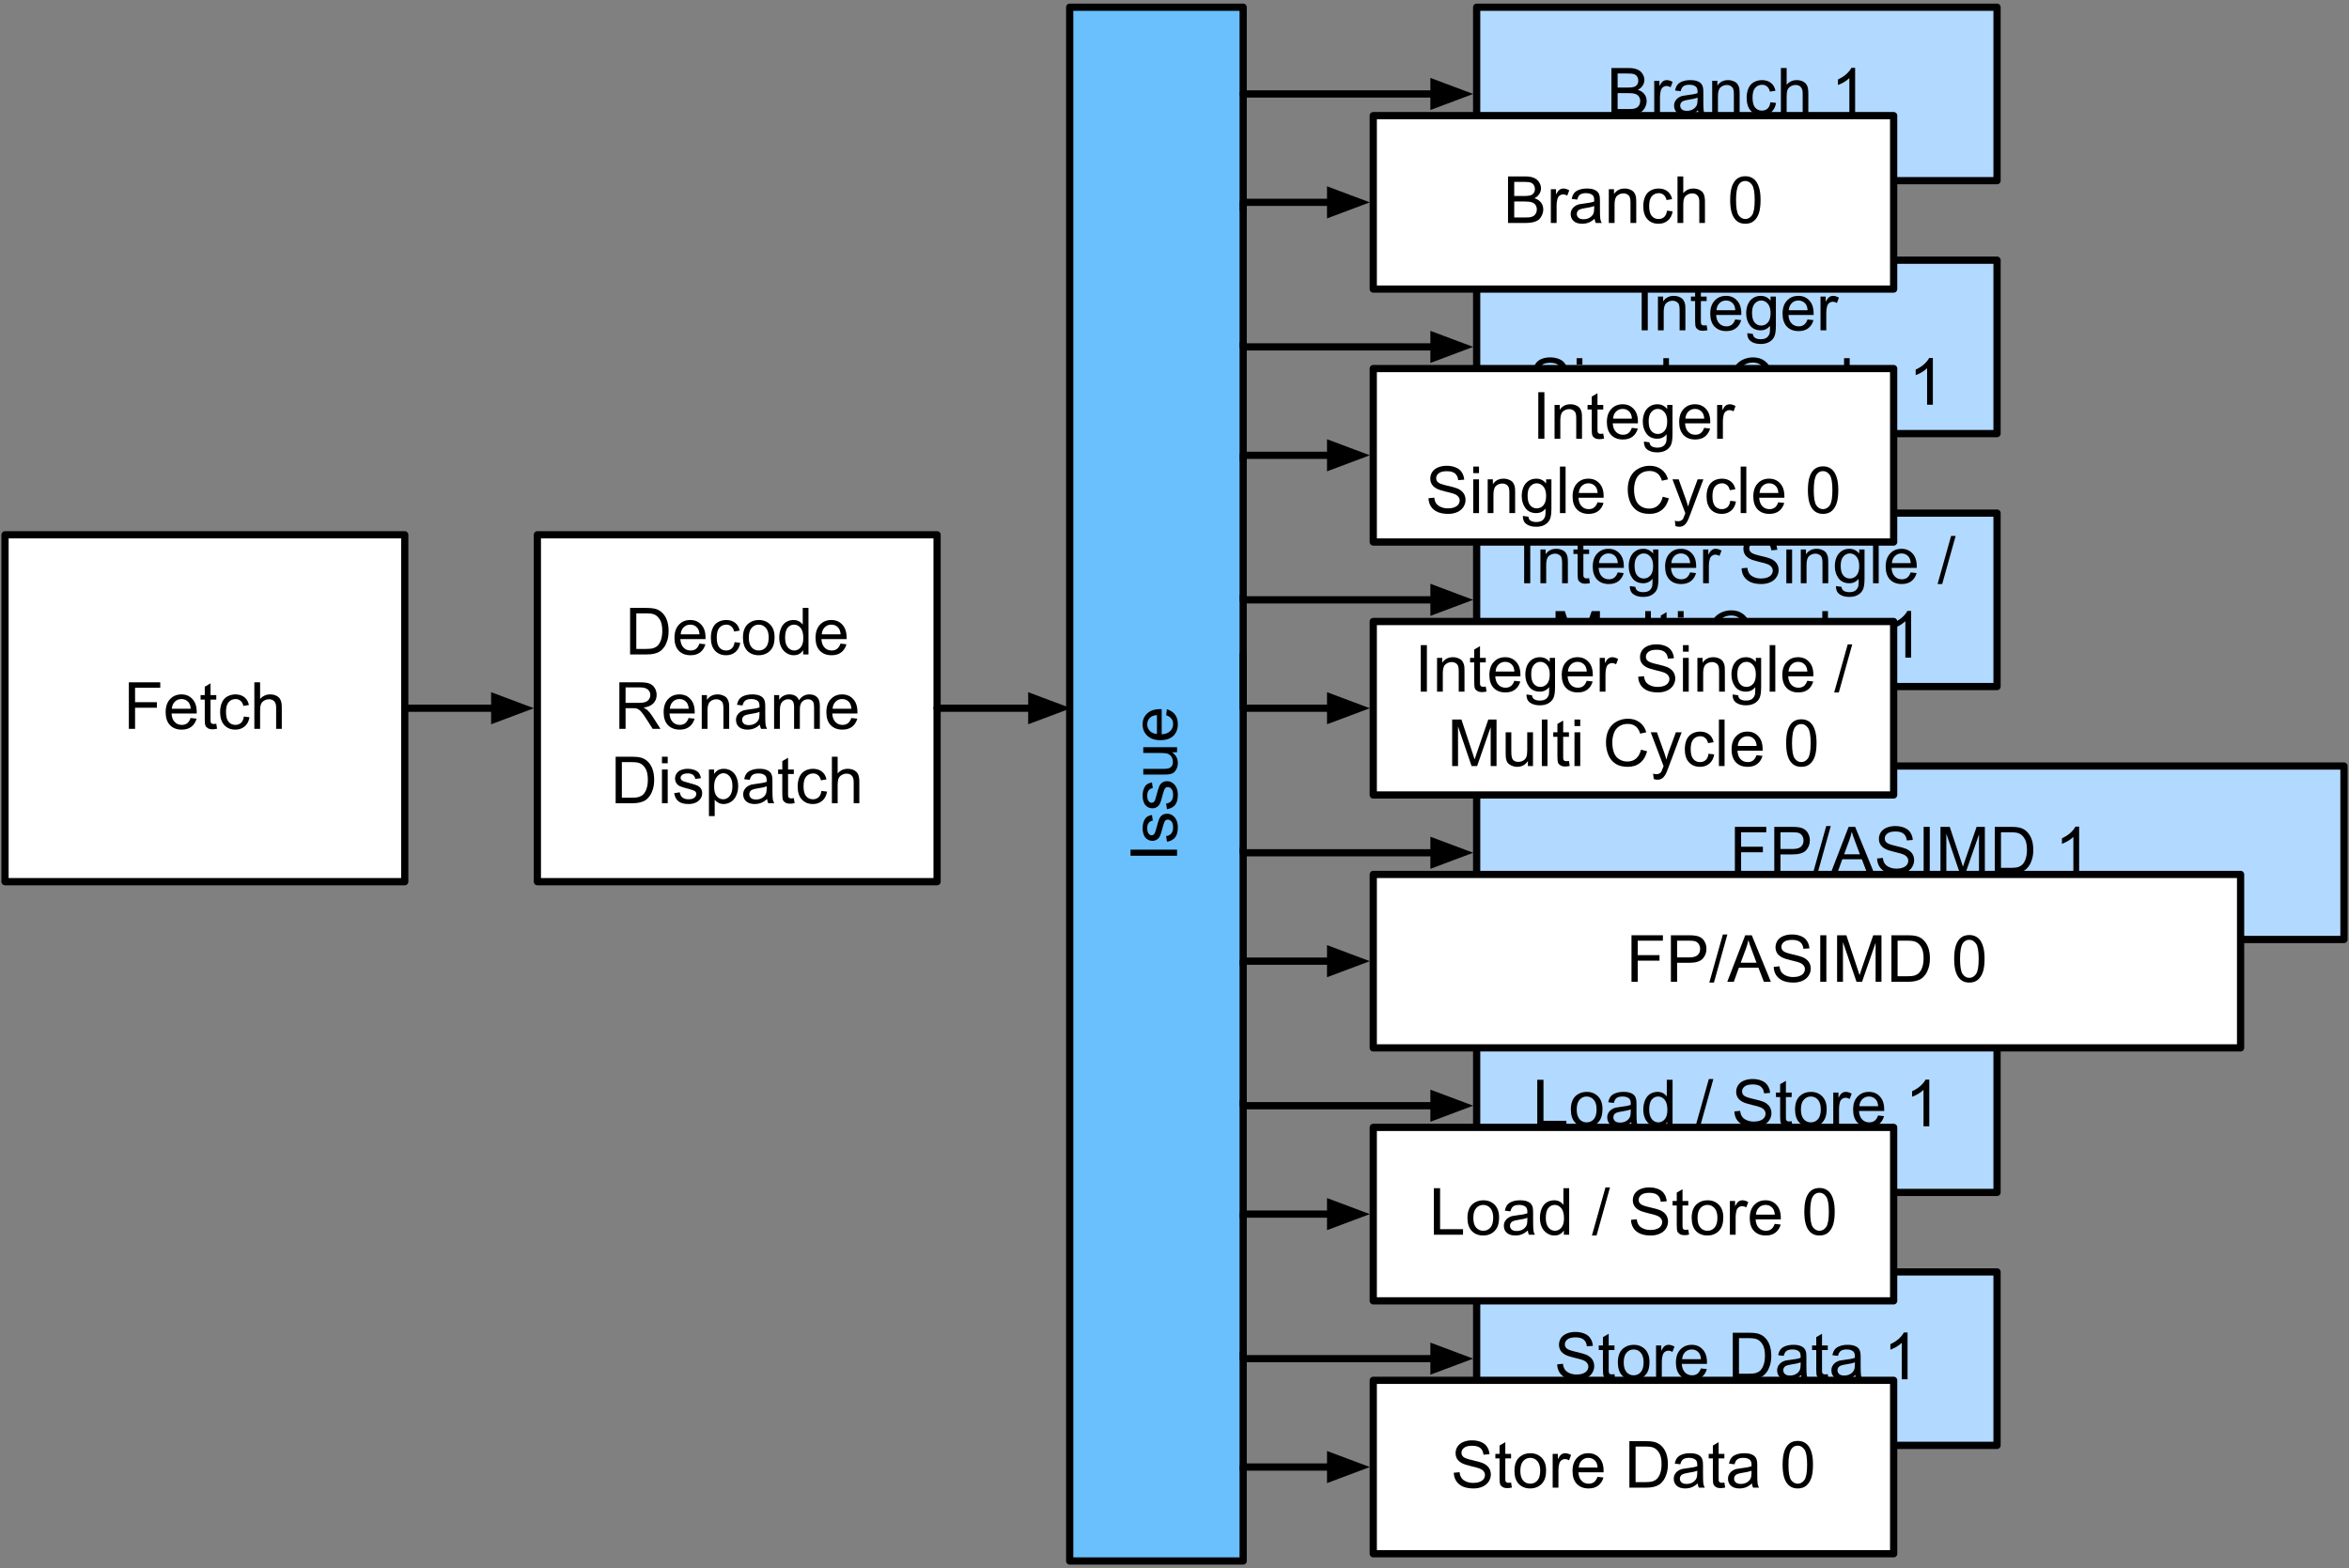 <svg xmlns="http://www.w3.org/2000/svg" xmlns:xlink="http://www.w3.org/1999/xlink" width="325pt" height="217pt" version="1.1" viewBox="0 0 325 217"><rect x="0" y="0" width="325" height="217" fill="#808080" stroke="none"/><defs><g><symbol id="glyph0-0" overflow="visible"><path stroke="none" d="M 1.125 0 L 1.125 -5.625 L 5.625 -5.625 L 5.625 0 Z M 1.266 -0.141 L 5.484 -0.141 L 5.484 -5.484 L 1.266 -5.484 Z M 1.266 -0.141"/></symbol><symbol id="glyph0-1" overflow="visible"><path stroke="none" d="M 0.406 -2.062 L 1.203 -2.141 C 1.242 -1.816 1.332 -1.551 1.469 -1.344 C 1.613 -1.133 1.832 -0.969 2.125 -0.844 C 2.414 -0.719 2.742 -0.656 3.109 -0.656 C 3.43 -0.656 3.719 -0.703 3.969 -0.797 C 4.219 -0.891 4.406 -1.02 4.531 -1.188 C 4.656 -1.363 4.719 -1.551 4.719 -1.75 C 4.719 -1.945 4.656 -2.117 4.531 -2.266 C 4.414 -2.422 4.223 -2.551 3.953 -2.656 C 3.785 -2.727 3.406 -2.832 2.812 -2.969 C 2.219 -3.113 1.801 -3.25 1.562 -3.375 C 1.258 -3.531 1.031 -3.727 0.875 -3.969 C 0.727 -4.207 0.656 -4.477 0.656 -4.781 C 0.656 -5.102 0.742 -5.406 0.922 -5.688 C 1.109 -5.969 1.379 -6.18 1.734 -6.328 C 2.086 -6.473 2.484 -6.547 2.922 -6.547 C 3.398 -6.547 3.82 -6.469 4.188 -6.312 C 4.551 -6.164 4.828 -5.941 5.016 -5.641 C 5.211 -5.336 5.32 -5 5.344 -4.625 L 4.516 -4.562 C 4.473 -4.969 4.328 -5.273 4.078 -5.484 C 3.828 -5.691 3.453 -5.797 2.953 -5.797 C 2.441 -5.797 2.066 -5.703 1.828 -5.516 C 1.586 -5.328 1.469 -5.098 1.469 -4.828 C 1.469 -4.598 1.551 -4.41 1.719 -4.266 C 1.883 -4.109 2.312 -3.953 3 -3.797 C 3.695 -3.641 4.176 -3.504 4.438 -3.391 C 4.812 -3.223 5.086 -3.004 5.266 -2.734 C 5.441 -2.473 5.531 -2.164 5.531 -1.812 C 5.531 -1.477 5.43 -1.156 5.234 -0.844 C 5.035 -0.539 4.754 -0.305 4.391 -0.141 C 4.023 0.023 3.613 0.109 3.156 0.109 C 2.57 0.109 2.082 0.023 1.688 -0.141 C 1.289 -0.316 0.977 -0.57 0.75 -0.906 C 0.531 -1.25 0.414 -1.633 0.406 -2.062 Z M 0.406 -2.062"/></symbol><symbol id="glyph0-2" overflow="visible"><path stroke="none" d="M 2.328 -0.703 L 2.438 -0.016 C 2.207 0.035 2.008 0.062 1.844 0.062 C 1.551 0.062 1.328 0.016 1.172 -0.078 C 1.016 -0.172 0.898 -0.289 0.828 -0.438 C 0.766 -0.582 0.734 -0.891 0.734 -1.359 L 0.734 -4.047 L 0.156 -4.047 L 0.156 -4.672 L 0.734 -4.672 L 0.734 -5.828 L 1.531 -6.297 L 1.531 -4.672 L 2.328 -4.672 L 2.328 -4.047 L 1.531 -4.047 L 1.531 -1.328 C 1.531 -1.098 1.539 -0.953 1.562 -0.891 C 1.594 -0.828 1.641 -0.773 1.703 -0.734 C 1.766 -0.691 1.852 -0.672 1.969 -0.672 C 2.062 -0.672 2.18 -0.68 2.328 -0.703 Z M 2.328 -0.703"/></symbol><symbol id="glyph0-3" overflow="visible"><path stroke="none" d="M 0.297 -2.328 C 0.297 -3.191 0.535 -3.832 1.016 -4.25 C 1.422 -4.594 1.91 -4.766 2.484 -4.766 C 3.129 -4.766 3.656 -4.555 4.062 -4.141 C 4.469 -3.723 4.672 -3.145 4.672 -2.406 C 4.672 -1.801 4.578 -1.328 4.391 -0.984 C 4.211 -0.641 3.953 -0.367 3.609 -0.172 C 3.266 0.016 2.891 0.109 2.484 0.109 C 1.828 0.109 1.297 -0.098 0.891 -0.516 C 0.492 -0.941 0.297 -1.547 0.297 -2.328 Z M 1.109 -2.328 C 1.109 -1.734 1.238 -1.285 1.5 -0.984 C 1.758 -0.691 2.086 -0.547 2.484 -0.547 C 2.879 -0.547 3.207 -0.691 3.469 -0.984 C 3.727 -1.285 3.859 -1.742 3.859 -2.359 C 3.859 -2.93 3.727 -3.367 3.469 -3.672 C 3.207 -3.973 2.879 -4.125 2.484 -4.125 C 2.086 -4.125 1.758 -3.973 1.5 -3.672 C 1.238 -3.379 1.109 -2.93 1.109 -2.328 Z M 1.109 -2.328"/></symbol><symbol id="glyph0-4" overflow="visible"><path stroke="none" d="M 0.578 0 L 0.578 -4.672 L 1.297 -4.672 L 1.297 -3.953 C 1.473 -4.285 1.641 -4.504 1.797 -4.609 C 1.953 -4.711 2.125 -4.766 2.312 -4.766 C 2.57 -4.766 2.844 -4.68 3.125 -4.516 L 2.844 -3.781 C 2.656 -3.895 2.461 -3.953 2.266 -3.953 C 2.098 -3.953 1.941 -3.898 1.797 -3.797 C 1.66 -3.691 1.562 -3.547 1.5 -3.359 C 1.414 -3.078 1.375 -2.77 1.375 -2.438 L 1.375 0 Z M 0.578 0"/></symbol><symbol id="glyph0-5" overflow="visible"><path stroke="none" d="M 3.781 -1.5 L 4.609 -1.406 C 4.473 -0.926 4.227 -0.551 3.875 -0.281 C 3.531 -0.02 3.086 0.109 2.547 0.109 C 1.867 0.109 1.328 -0.098 0.922 -0.516 C 0.523 -0.941 0.328 -1.535 0.328 -2.297 C 0.328 -3.078 0.531 -3.68 0.938 -4.109 C 1.344 -4.547 1.867 -4.766 2.516 -4.766 C 3.141 -4.766 3.645 -4.551 4.031 -4.125 C 4.426 -3.707 4.625 -3.113 4.625 -2.344 C 4.625 -2.289 4.625 -2.219 4.625 -2.125 L 1.141 -2.125 C 1.172 -1.613 1.316 -1.223 1.578 -0.953 C 1.836 -0.68 2.164 -0.547 2.562 -0.547 C 2.852 -0.547 3.098 -0.617 3.297 -0.766 C 3.504 -0.922 3.664 -1.164 3.781 -1.5 Z M 1.188 -2.781 L 3.797 -2.781 C 3.766 -3.176 3.664 -3.473 3.5 -3.672 C 3.25 -3.973 2.922 -4.125 2.516 -4.125 C 2.148 -4.125 1.844 -4 1.594 -3.75 C 1.352 -3.508 1.219 -3.188 1.188 -2.781 Z M 1.188 -2.781"/></symbol><symbol id="glyph0-6" overflow="visible"><path stroke="none"/></symbol><symbol id="glyph0-7" overflow="visible"><path stroke="none" d="M 0.688 0 L 0.688 -6.438 L 2.906 -6.438 C 3.414 -6.438 3.801 -6.406 4.062 -6.344 C 4.426 -6.258 4.738 -6.109 5 -5.891 C 5.344 -5.598 5.598 -5.227 5.766 -4.781 C 5.93 -4.344 6.016 -3.832 6.016 -3.25 C 6.016 -2.758 5.957 -2.328 5.844 -1.953 C 5.727 -1.578 5.582 -1.266 5.406 -1.016 C 5.227 -0.766 5.031 -0.566 4.812 -0.422 C 4.602 -0.285 4.348 -0.18 4.047 -0.109 C 3.754 -0.035 3.41 0 3.016 0 Z M 1.547 -0.766 L 2.922 -0.766 C 3.348 -0.766 3.68 -0.801 3.922 -0.875 C 4.16 -0.957 4.352 -1.07 4.5 -1.219 C 4.695 -1.414 4.852 -1.688 4.969 -2.031 C 5.082 -2.375 5.141 -2.785 5.141 -3.266 C 5.141 -3.941 5.031 -4.457 4.812 -4.812 C 4.594 -5.176 4.32 -5.422 4 -5.547 C 3.77 -5.641 3.406 -5.688 2.906 -5.688 L 1.547 -5.688 Z M 1.547 -0.766"/></symbol><symbol id="glyph0-8" overflow="visible"><path stroke="none" d="M 3.641 -0.578 C 3.348 -0.328 3.066 -0.148 2.797 -0.047 C 2.523 0.055 2.234 0.109 1.922 0.109 C 1.41 0.109 1.016 -0.016 0.734 -0.266 C 0.461 -0.516 0.328 -0.836 0.328 -1.234 C 0.328 -1.461 0.379 -1.672 0.484 -1.859 C 0.586 -2.047 0.723 -2.195 0.891 -2.312 C 1.055 -2.426 1.242 -2.516 1.453 -2.578 C 1.609 -2.609 1.844 -2.645 2.156 -2.688 C 2.801 -2.758 3.273 -2.852 3.578 -2.969 C 3.578 -3.07 3.578 -3.141 3.578 -3.172 C 3.578 -3.492 3.504 -3.719 3.359 -3.844 C 3.148 -4.031 2.848 -4.125 2.453 -4.125 C 2.078 -4.125 1.801 -4.055 1.625 -3.922 C 1.445 -3.797 1.316 -3.566 1.234 -3.234 L 0.469 -3.328 C 0.531 -3.66 0.641 -3.926 0.797 -4.125 C 0.961 -4.332 1.195 -4.488 1.5 -4.594 C 1.812 -4.707 2.164 -4.766 2.562 -4.766 C 2.969 -4.766 3.289 -4.719 3.531 -4.625 C 3.781 -4.531 3.961 -4.41 4.078 -4.266 C 4.203 -4.129 4.285 -3.953 4.328 -3.734 C 4.359 -3.598 4.375 -3.359 4.375 -3.016 L 4.375 -1.953 C 4.375 -1.223 4.391 -0.758 4.422 -0.562 C 4.453 -0.363 4.52 -0.176 4.625 0 L 3.797 0 C 3.711 -0.164 3.66 -0.359 3.641 -0.578 Z M 3.578 -2.344 C 3.285 -2.227 2.852 -2.129 2.281 -2.047 C 1.957 -1.992 1.727 -1.938 1.594 -1.875 C 1.457 -1.82 1.352 -1.738 1.281 -1.625 C 1.207 -1.508 1.172 -1.383 1.172 -1.25 C 1.172 -1.039 1.25 -0.863 1.406 -0.719 C 1.562 -0.582 1.797 -0.516 2.109 -0.516 C 2.41 -0.516 2.68 -0.582 2.922 -0.719 C 3.16 -0.852 3.336 -1.035 3.453 -1.266 C 3.535 -1.441 3.578 -1.703 3.578 -2.047 Z M 3.578 -2.344"/></symbol><symbol id="glyph0-9" overflow="visible"><path stroke="none" d="M 3.359 0 L 2.562 0 L 2.562 -5.047 C 2.375 -4.859 2.125 -4.672 1.812 -4.484 C 1.5 -4.305 1.223 -4.176 0.984 -4.094 L 0.984 -4.859 C 1.422 -5.055 1.805 -5.301 2.141 -5.594 C 2.473 -5.895 2.707 -6.188 2.844 -6.469 L 3.359 -6.469 Z M 3.359 0"/></symbol><symbol id="glyph0-10" overflow="visible"><path stroke="none" d="M 0.656 0 L 0.656 -6.438 L 1.516 -6.438 L 1.516 -0.766 L 4.688 -0.766 L 4.688 0 Z M 0.656 0"/></symbol><symbol id="glyph0-11" overflow="visible"><path stroke="none" d="M 3.625 0 L 3.625 -0.594 C 3.32 -0.125 2.883 0.109 2.312 0.109 C 1.945 0.109 1.609 0.004 1.297 -0.203 C 0.984 -0.41 0.738 -0.695 0.562 -1.062 C 0.395 -1.426 0.312 -1.848 0.312 -2.328 C 0.312 -2.797 0.391 -3.219 0.547 -3.594 C 0.703 -3.977 0.93 -4.27 1.234 -4.469 C 1.547 -4.664 1.895 -4.766 2.281 -4.766 C 2.562 -4.766 2.812 -4.707 3.031 -4.594 C 3.25 -4.477 3.426 -4.32 3.562 -4.125 L 3.562 -6.438 L 4.359 -6.438 L 4.359 0 Z M 1.125 -2.328 C 1.125 -1.734 1.25 -1.285 1.5 -0.984 C 1.75 -0.691 2.047 -0.547 2.391 -0.547 C 2.734 -0.547 3.023 -0.688 3.266 -0.969 C 3.516 -1.25 3.641 -1.68 3.641 -2.266 C 3.641 -2.898 3.516 -3.367 3.266 -3.672 C 3.016 -3.973 2.711 -4.125 2.359 -4.125 C 2.004 -4.125 1.707 -3.977 1.469 -3.688 C 1.238 -3.395 1.125 -2.941 1.125 -2.328 Z M 1.125 -2.328"/></symbol><symbol id="glyph0-12" overflow="visible"><path stroke="none" d="M 0 0.109 L 1.875 -6.547 L 2.5 -6.547 L 0.641 0.109 Z M 0 0.109"/></symbol><symbol id="glyph0-13" overflow="visible"><path stroke="none" d="M 0.734 0 L 0.734 -6.438 L 5.078 -6.438 L 5.078 -5.688 L 1.594 -5.688 L 1.594 -3.688 L 4.609 -3.688 L 4.609 -2.922 L 1.594 -2.922 L 1.594 0 Z M 0.734 0"/></symbol><symbol id="glyph0-14" overflow="visible"><path stroke="none" d="M 0.688 0 L 0.688 -6.438 L 3.125 -6.438 C 3.551 -6.438 3.879 -6.414 4.109 -6.375 C 4.422 -6.32 4.68 -6.223 4.891 -6.078 C 5.109 -5.93 5.281 -5.723 5.406 -5.453 C 5.539 -5.191 5.609 -4.898 5.609 -4.578 C 5.609 -4.023 5.43 -3.562 5.078 -3.188 C 4.734 -2.812 4.109 -2.625 3.203 -2.625 L 1.547 -2.625 L 1.547 0 Z M 1.547 -3.375 L 3.219 -3.375 C 3.758 -3.375 4.145 -3.477 4.375 -3.688 C 4.613 -3.895 4.734 -4.18 4.734 -4.547 C 4.734 -4.816 4.664 -5.047 4.531 -5.234 C 4.395 -5.43 4.211 -5.562 3.984 -5.625 C 3.848 -5.664 3.582 -5.688 3.188 -5.688 L 1.547 -5.688 Z M 1.547 -3.375"/></symbol><symbol id="glyph0-15" overflow="visible"><path stroke="none" d="M -0.016 0 L 2.469 -6.438 L 3.375 -6.438 L 6.016 0 L 5.047 0 L 4.297 -1.953 L 1.594 -1.953 L 0.891 0 Z M 1.844 -2.641 L 4.031 -2.641 L 3.359 -4.438 C 3.148 -4.977 3 -5.422 2.906 -5.766 C 2.82 -5.348 2.703 -4.938 2.547 -4.531 Z M 1.844 -2.641"/></symbol><symbol id="glyph0-16" overflow="visible"><path stroke="none" d="M 0.844 0 L 0.844 -6.438 L 1.688 -6.438 L 1.688 0 Z M 0.844 0"/></symbol><symbol id="glyph0-17" overflow="visible"><path stroke="none" d="M 0.672 0 L 0.672 -6.438 L 1.953 -6.438 L 3.469 -1.875 C 3.613 -1.457 3.719 -1.141 3.781 -0.922 C 3.852 -1.16 3.969 -1.504 4.125 -1.953 L 5.672 -6.438 L 6.812 -6.438 L 6.812 0 L 6 0 L 6 -5.391 L 4.125 0 L 3.359 0 L 1.484 -5.484 L 1.484 0 Z M 0.672 0"/></symbol><symbol id="glyph0-18" overflow="visible"><path stroke="none" d="M 0.594 0 L 0.594 -4.672 L 1.312 -4.672 L 1.312 -4 C 1.645 -4.508 2.141 -4.766 2.797 -4.766 C 3.078 -4.766 3.332 -4.711 3.562 -4.609 C 3.801 -4.516 3.977 -4.383 4.094 -4.219 C 4.207 -4.062 4.289 -3.867 4.344 -3.641 C 4.375 -3.492 4.391 -3.238 4.391 -2.875 L 4.391 0 L 3.594 0 L 3.594 -2.844 C 3.594 -3.164 3.562 -3.406 3.5 -3.562 C 3.438 -3.719 3.328 -3.844 3.172 -3.938 C 3.016 -4.039 2.832 -4.094 2.625 -4.094 C 2.289 -4.094 2 -3.984 1.75 -3.766 C 1.508 -3.555 1.391 -3.148 1.391 -2.547 L 1.391 0 Z M 0.594 0"/></symbol><symbol id="glyph0-19" overflow="visible"><path stroke="none" d="M 0.453 0.391 L 1.219 0.5 C 1.25 0.738 1.336 0.91 1.484 1.016 C 1.68 1.16 1.953 1.234 2.297 1.234 C 2.66 1.234 2.941 1.16 3.141 1.016 C 3.336 0.867 3.473 0.664 3.547 0.406 C 3.586 0.238 3.602 -0.098 3.594 -0.609 C 3.25 -0.203 2.82 0 2.312 0 C 1.664 0 1.164 -0.227 0.812 -0.688 C 0.469 -1.156 0.297 -1.711 0.297 -2.359 C 0.297 -2.805 0.375 -3.219 0.531 -3.594 C 0.695 -3.969 0.93 -4.254 1.234 -4.453 C 1.535 -4.66 1.895 -4.766 2.312 -4.766 C 2.863 -4.766 3.316 -4.547 3.672 -4.109 L 3.672 -4.672 L 4.406 -4.672 L 4.406 -0.641 C 4.406 0.086 4.328 0.602 4.172 0.906 C 4.023 1.207 3.789 1.445 3.469 1.625 C 3.156 1.801 2.766 1.891 2.297 1.891 C 1.734 1.891 1.281 1.766 0.938 1.516 C 0.602 1.266 0.441 0.891 0.453 0.391 Z M 1.109 -2.422 C 1.109 -1.805 1.227 -1.359 1.469 -1.078 C 1.707 -0.797 2.008 -0.656 2.375 -0.656 C 2.738 -0.656 3.047 -0.797 3.297 -1.078 C 3.547 -1.359 3.672 -1.797 3.672 -2.391 C 3.672 -2.961 3.539 -3.395 3.281 -3.688 C 3.031 -3.977 2.727 -4.125 2.375 -4.125 C 2.02 -4.125 1.719 -3.977 1.469 -3.688 C 1.227 -3.406 1.109 -2.984 1.109 -2.422 Z M 1.109 -2.422"/></symbol><symbol id="glyph0-20" overflow="visible"><path stroke="none" d="M 0.594 -5.531 L 0.594 -6.438 L 1.391 -6.438 L 1.391 -5.531 Z M 0.594 0 L 0.594 -4.672 L 1.391 -4.672 L 1.391 0 Z M 0.594 0"/></symbol><symbol id="glyph0-21" overflow="visible"><path stroke="none" d="M 0.578 0 L 0.578 -6.438 L 1.359 -6.438 L 1.359 0 Z M 0.578 0"/></symbol><symbol id="glyph0-22" overflow="visible"><path stroke="none" d="M 3.656 0 L 3.656 -0.688 C 3.289 -0.156 2.797 0.109 2.172 0.109 C 1.898 0.109 1.645 0.055 1.406 -0.047 C 1.164 -0.16 0.984 -0.297 0.859 -0.453 C 0.742 -0.609 0.664 -0.801 0.625 -1.031 C 0.594 -1.188 0.578 -1.438 0.578 -1.781 L 0.578 -4.672 L 1.359 -4.672 L 1.359 -2.078 C 1.359 -1.66 1.379 -1.383 1.422 -1.25 C 1.461 -1.039 1.562 -0.875 1.719 -0.75 C 1.883 -0.633 2.086 -0.578 2.328 -0.578 C 2.566 -0.578 2.789 -0.633 3 -0.75 C 3.207 -0.875 3.352 -1.039 3.438 -1.25 C 3.52 -1.457 3.562 -1.766 3.562 -2.172 L 3.562 -4.672 L 4.359 -4.672 L 4.359 0 Z M 3.656 0"/></symbol><symbol id="glyph0-23" overflow="visible"><path stroke="none" d="M 5.297 -2.266 L 6.141 -2.047 C 5.961 -1.348 5.641 -0.812 5.172 -0.438 C 4.711 -0.07 4.145 0.109 3.469 0.109 C 2.781 0.109 2.219 -0.031 1.781 -0.312 C 1.344 -0.594 1.008 -1 0.781 -1.531 C 0.562 -2.07 0.453 -2.648 0.453 -3.266 C 0.453 -3.941 0.578 -4.531 0.828 -5.031 C 1.086 -5.531 1.453 -5.906 1.922 -6.156 C 2.398 -6.414 2.922 -6.547 3.484 -6.547 C 4.129 -6.547 4.672 -6.379 5.109 -6.047 C 5.555 -5.723 5.863 -5.266 6.031 -4.672 L 5.188 -4.484 C 5.039 -4.953 4.828 -5.289 4.547 -5.5 C 4.266 -5.719 3.906 -5.828 3.469 -5.828 C 2.977 -5.828 2.566 -5.707 2.234 -5.469 C 1.898 -5.227 1.664 -4.906 1.531 -4.5 C 1.395 -4.102 1.328 -3.695 1.328 -3.281 C 1.328 -2.727 1.406 -2.242 1.562 -1.828 C 1.727 -1.422 1.977 -1.117 2.312 -0.922 C 2.645 -0.723 3.008 -0.625 3.406 -0.625 C 3.883 -0.625 4.285 -0.758 4.609 -1.031 C 4.941 -1.312 5.172 -1.723 5.297 -2.266 Z M 5.297 -2.266"/></symbol><symbol id="glyph0-24" overflow="visible"><path stroke="none" d="M 0.562 1.797 L 0.469 1.062 C 0.645 1.102 0.797 1.125 0.922 1.125 C 1.098 1.125 1.238 1.094 1.344 1.031 C 1.445 0.977 1.535 0.898 1.609 0.797 C 1.648 0.711 1.727 0.516 1.844 0.203 C 1.863 0.16 1.891 0.098 1.922 0.016 L 0.141 -4.672 L 1 -4.672 L 1.969 -1.969 C 2.094 -1.625 2.207 -1.266 2.312 -0.891 C 2.395 -1.242 2.5 -1.598 2.625 -1.953 L 3.625 -4.672 L 4.422 -4.672 L 2.641 0.078 C 2.453 0.586 2.305 0.941 2.203 1.141 C 2.055 1.398 1.895 1.586 1.719 1.703 C 1.539 1.828 1.32 1.891 1.062 1.891 C 0.914 1.891 0.75 1.859 0.562 1.797 Z M 0.562 1.797"/></symbol><symbol id="glyph0-25" overflow="visible"><path stroke="none" d="M 3.641 -1.703 L 4.422 -1.609 C 4.336 -1.066 4.117 -0.645 3.766 -0.344 C 3.41 -0.039 2.977 0.109 2.469 0.109 C 1.832 0.109 1.32 -0.098 0.938 -0.516 C 0.551 -0.93 0.359 -1.531 0.359 -2.312 C 0.359 -2.82 0.441 -3.266 0.609 -3.641 C 0.773 -4.016 1.023 -4.297 1.359 -4.484 C 1.703 -4.672 2.078 -4.766 2.484 -4.766 C 2.984 -4.766 3.395 -4.633 3.719 -4.375 C 4.039 -4.125 4.25 -3.766 4.344 -3.297 L 3.578 -3.172 C 3.504 -3.484 3.375 -3.719 3.188 -3.875 C 3 -4.039 2.773 -4.125 2.516 -4.125 C 2.109 -4.125 1.781 -3.977 1.531 -3.688 C 1.289 -3.406 1.172 -2.957 1.172 -2.344 C 1.172 -1.707 1.289 -1.25 1.531 -0.969 C 1.77 -0.688 2.082 -0.547 2.469 -0.547 C 2.781 -0.547 3.039 -0.641 3.25 -0.828 C 3.457 -1.016 3.586 -1.305 3.641 -1.703 Z M 3.641 -1.703"/></symbol><symbol id="glyph0-26" overflow="visible"><path stroke="none" d="M 0.594 0 L 0.594 -6.438 L 1.391 -6.438 L 1.391 -4.125 C 1.754 -4.551 2.219 -4.766 2.781 -4.766 C 3.125 -4.766 3.422 -4.695 3.672 -4.562 C 3.93 -4.426 4.113 -4.238 4.219 -4 C 4.332 -3.758 4.391 -3.41 4.391 -2.953 L 4.391 0 L 3.609 0 L 3.609 -2.953 C 3.609 -3.348 3.52 -3.633 3.344 -3.812 C 3.176 -4 2.938 -4.094 2.625 -4.094 C 2.383 -4.094 2.16 -4.031 1.953 -3.906 C 1.742 -3.789 1.598 -3.629 1.516 -3.422 C 1.43 -3.211 1.391 -2.922 1.391 -2.547 L 1.391 0 Z M 0.594 0"/></symbol><symbol id="glyph0-27" overflow="visible"><path stroke="none" d="M 0.703 0 L 0.703 -6.438 L 3.562 -6.438 C 4.133 -6.438 4.57 -6.379 4.875 -6.266 C 5.176 -6.148 5.414 -5.945 5.594 -5.656 C 5.77 -5.363 5.859 -5.039 5.859 -4.688 C 5.859 -4.227 5.707 -3.844 5.406 -3.531 C 5.113 -3.219 4.66 -3.02 4.047 -2.938 C 4.266 -2.82 4.438 -2.711 4.562 -2.609 C 4.812 -2.379 5.047 -2.094 5.266 -1.75 L 6.391 0 L 5.312 0 L 4.453 -1.344 C 4.211 -1.727 4.008 -2.02 3.844 -2.219 C 3.688 -2.426 3.539 -2.57 3.406 -2.656 C 3.281 -2.738 3.156 -2.797 3.031 -2.828 C 2.926 -2.848 2.766 -2.859 2.547 -2.859 L 1.562 -2.859 L 1.562 0 Z M 1.562 -3.594 L 3.391 -3.594 C 3.785 -3.594 4.094 -3.633 4.312 -3.719 C 4.531 -3.801 4.695 -3.93 4.812 -4.109 C 4.926 -4.285 4.984 -4.477 4.984 -4.688 C 4.984 -4.988 4.867 -5.238 4.641 -5.438 C 4.422 -5.633 4.07 -5.734 3.594 -5.734 L 1.562 -5.734 Z M 1.562 -3.594"/></symbol><symbol id="glyph0-28" overflow="visible"><path stroke="none" d="M 0.594 0 L 0.594 -4.672 L 1.297 -4.672 L 1.297 -4.016 C 1.441 -4.242 1.633 -4.426 1.875 -4.562 C 2.125 -4.695 2.406 -4.766 2.719 -4.766 C 3.062 -4.766 3.344 -4.691 3.562 -4.547 C 3.781 -4.41 3.938 -4.211 4.031 -3.953 C 4.406 -4.492 4.883 -4.766 5.469 -4.766 C 5.938 -4.766 6.297 -4.633 6.547 -4.375 C 6.797 -4.125 6.922 -3.734 6.922 -3.203 L 6.922 0 L 6.125 0 L 6.125 -2.938 C 6.125 -3.258 6.098 -3.488 6.047 -3.625 C 6.004 -3.758 5.914 -3.867 5.781 -3.953 C 5.645 -4.047 5.484 -4.094 5.297 -4.094 C 4.973 -4.094 4.703 -3.984 4.484 -3.766 C 4.266 -3.547 4.156 -3.195 4.156 -2.719 L 4.156 0 L 3.359 0 L 3.359 -3.031 C 3.359 -3.383 3.297 -3.648 3.172 -3.828 C 3.047 -4.004 2.836 -4.094 2.547 -4.094 C 2.316 -4.094 2.109 -4.031 1.922 -3.906 C 1.734 -3.789 1.598 -3.617 1.516 -3.391 C 1.43 -3.172 1.391 -2.848 1.391 -2.422 L 1.391 0 Z M 0.594 0"/></symbol><symbol id="glyph0-29" overflow="visible"><path stroke="none" d="M 0.281 -1.391 L 1.062 -1.516 C 1.102 -1.203 1.223 -0.961 1.422 -0.797 C 1.629 -0.629 1.91 -0.547 2.266 -0.547 C 2.629 -0.547 2.898 -0.617 3.078 -0.766 C 3.254 -0.91 3.344 -1.082 3.344 -1.281 C 3.344 -1.469 3.266 -1.609 3.109 -1.703 C 2.992 -1.773 2.723 -1.867 2.297 -1.984 C 1.711 -2.129 1.305 -2.254 1.078 -2.359 C 0.859 -2.461 0.691 -2.609 0.578 -2.797 C 0.461 -2.984 0.406 -3.191 0.406 -3.422 C 0.406 -3.629 0.453 -3.82 0.547 -4 C 0.641 -4.176 0.77 -4.328 0.938 -4.453 C 1.062 -4.535 1.227 -4.609 1.438 -4.672 C 1.656 -4.734 1.883 -4.766 2.125 -4.766 C 2.488 -4.766 2.805 -4.711 3.078 -4.609 C 3.359 -4.504 3.566 -4.363 3.703 -4.188 C 3.836 -4.008 3.93 -3.77 3.984 -3.469 L 3.203 -3.359 C 3.172 -3.598 3.066 -3.785 2.891 -3.922 C 2.723 -4.055 2.488 -4.125 2.188 -4.125 C 1.82 -4.125 1.562 -4.062 1.406 -3.938 C 1.25 -3.82 1.172 -3.68 1.172 -3.516 C 1.172 -3.41 1.203 -3.32 1.266 -3.25 C 1.328 -3.156 1.43 -3.082 1.578 -3.031 C 1.648 -3 1.879 -2.93 2.266 -2.828 C 2.828 -2.68 3.219 -2.562 3.438 -2.469 C 3.664 -2.375 3.844 -2.234 3.969 -2.047 C 4.094 -1.867 4.156 -1.645 4.156 -1.375 C 4.156 -1.102 4.078 -0.852 3.922 -0.625 C 3.766 -0.395 3.539 -0.211 3.25 -0.078 C 2.969 0.047 2.641 0.109 2.266 0.109 C 1.66 0.109 1.195 -0.016 0.875 -0.266 C 0.562 -0.523 0.363 -0.898 0.281 -1.391 Z M 0.281 -1.391"/></symbol><symbol id="glyph0-30" overflow="visible"><path stroke="none" d="M 0.594 1.781 L 0.594 -4.672 L 1.312 -4.672 L 1.312 -4.062 C 1.477 -4.301 1.664 -4.477 1.875 -4.594 C 2.094 -4.707 2.359 -4.766 2.672 -4.766 C 3.066 -4.766 3.414 -4.66 3.719 -4.453 C 4.02 -4.254 4.25 -3.969 4.406 -3.594 C 4.562 -3.219 4.641 -2.812 4.641 -2.375 C 4.641 -1.895 4.551 -1.461 4.375 -1.078 C 4.207 -0.691 3.961 -0.395 3.641 -0.188 C 3.316 0.008 2.973 0.109 2.609 0.109 C 2.348 0.109 2.113 0.051 1.906 -0.062 C 1.695 -0.176 1.523 -0.316 1.391 -0.484 L 1.391 1.781 Z M 1.312 -2.312 C 1.312 -1.707 1.43 -1.258 1.672 -0.969 C 1.922 -0.688 2.219 -0.547 2.562 -0.547 C 2.906 -0.547 3.203 -0.691 3.453 -0.984 C 3.711 -1.285 3.844 -1.75 3.844 -2.375 C 3.844 -2.969 3.719 -3.41 3.469 -3.703 C 3.227 -4.004 2.938 -4.156 2.594 -4.156 C 2.258 -4.156 1.961 -3.992 1.703 -3.672 C 1.441 -3.359 1.312 -2.906 1.312 -2.312 Z M 1.312 -2.312"/></symbol><symbol id="glyph0-31" overflow="visible"><path stroke="none" d="M 0.375 -3.172 C 0.375 -3.93 0.453 -4.547 0.609 -5.016 C 0.766 -5.484 0.992 -5.844 1.297 -6.094 C 1.609 -6.344 2 -6.469 2.469 -6.469 C 2.82 -6.469 3.129 -6.395 3.391 -6.25 C 3.648 -6.113 3.863 -5.914 4.031 -5.656 C 4.195 -5.395 4.328 -5.078 4.422 -4.703 C 4.523 -4.328 4.578 -3.816 4.578 -3.172 C 4.578 -2.422 4.5 -1.812 4.344 -1.344 C 4.188 -0.883 3.953 -0.523 3.641 -0.266 C 3.336 -0.016 2.945 0.109 2.469 0.109 C 1.852 0.109 1.367 -0.113 1.016 -0.562 C 0.586 -1.094 0.375 -1.961 0.375 -3.172 Z M 1.188 -3.172 C 1.188 -2.117 1.305 -1.414 1.547 -1.062 C 1.797 -0.719 2.102 -0.547 2.469 -0.547 C 2.832 -0.547 3.141 -0.719 3.391 -1.062 C 3.641 -1.414 3.766 -2.117 3.766 -3.172 C 3.766 -4.234 3.641 -4.938 3.391 -5.281 C 3.141 -5.633 2.832 -5.812 2.469 -5.812 C 2.102 -5.812 1.812 -5.66 1.594 -5.359 C 1.32 -4.961 1.188 -4.234 1.188 -3.172 Z M 1.188 -3.172"/></symbol><symbol id="glyph0-32" overflow="visible"><path stroke="none" d="M 0.656 0 L 0.656 -6.438 L 3.078 -6.438 C 3.566 -6.438 3.957 -6.367 4.25 -6.234 C 4.551 -6.109 4.785 -5.91 4.953 -5.641 C 5.129 -5.367 5.219 -5.086 5.219 -4.797 C 5.219 -4.516 5.141 -4.254 4.984 -4.016 C 4.836 -3.773 4.613 -3.578 4.312 -3.422 C 4.695 -3.305 4.992 -3.113 5.203 -2.844 C 5.422 -2.57 5.531 -2.25 5.531 -1.875 C 5.531 -1.57 5.461 -1.289 5.328 -1.031 C 5.203 -0.77 5.047 -0.566 4.859 -0.422 C 4.672 -0.285 4.438 -0.18 4.156 -0.109 C 3.875 -0.035 3.523 0 3.109 0 Z M 1.516 -3.734 L 2.906 -3.734 C 3.281 -3.734 3.551 -3.758 3.719 -3.812 C 3.938 -3.875 4.098 -3.977 4.203 -4.125 C 4.316 -4.281 4.375 -4.469 4.375 -4.688 C 4.375 -4.906 4.32 -5.094 4.219 -5.25 C 4.113 -5.414 3.969 -5.531 3.781 -5.594 C 3.594 -5.656 3.266 -5.688 2.797 -5.688 L 1.516 -5.688 Z M 1.516 -0.766 L 3.109 -0.766 C 3.391 -0.766 3.586 -0.773 3.703 -0.797 C 3.891 -0.828 4.051 -0.883 4.188 -0.969 C 4.32 -1.051 4.43 -1.172 4.516 -1.328 C 4.598 -1.484 4.641 -1.664 4.641 -1.875 C 4.641 -2.113 4.578 -2.32 4.453 -2.5 C 4.328 -2.676 4.156 -2.797 3.938 -2.859 C 3.719 -2.93 3.406 -2.969 3 -2.969 L 1.516 -2.969 Z M 1.516 -0.766"/></symbol><symbol id="glyph1-0" overflow="visible"><path stroke="none" d="M 0 -1.125 L -5.625 -1.125 L -5.625 -5.625 L 0 -5.625 Z M -0.141 -1.266 L -0.141 -5.484 L -5.484 -5.484 L -5.484 -1.266 Z M -0.141 -1.266"/></symbol><symbol id="glyph1-1" overflow="visible"><path stroke="none" d="M 0 -0.844 L -6.438 -0.844 L -6.438 -1.688 L 0 -1.688 Z M 0 -0.844"/></symbol><symbol id="glyph1-2" overflow="visible"><path stroke="none" d="M -1.391 -0.281 L -1.516 -1.062 C -1.203 -1.102 -0.961 -1.223 -0.797 -1.422 C -0.629 -1.629 -0.547 -1.91 -0.547 -2.266 C -0.547 -2.629 -0.617 -2.898 -0.766 -3.078 C -0.91 -3.254 -1.082 -3.344 -1.281 -3.344 C -1.469 -3.344 -1.609 -3.266 -1.703 -3.109 C -1.773 -2.992 -1.867 -2.723 -1.984 -2.297 C -2.129 -1.711 -2.254 -1.305 -2.359 -1.078 C -2.461 -0.859 -2.609 -0.691 -2.797 -0.578 C -2.984 -0.461 -3.191 -0.406 -3.422 -0.406 C -3.629 -0.406 -3.82 -0.453 -4 -0.547 C -4.176 -0.641 -4.328 -0.77 -4.453 -0.938 C -4.535 -1.062 -4.609 -1.227 -4.672 -1.438 C -4.734 -1.656 -4.766 -1.883 -4.766 -2.125 C -4.766 -2.488 -4.711 -2.805 -4.609 -3.078 C -4.504 -3.359 -4.363 -3.566 -4.188 -3.703 C -4.008 -3.836 -3.77 -3.93 -3.469 -3.984 L -3.359 -3.203 C -3.598 -3.172 -3.785 -3.066 -3.922 -2.891 C -4.055 -2.723 -4.125 -2.488 -4.125 -2.188 C -4.125 -1.82 -4.062 -1.562 -3.938 -1.406 C -3.82 -1.25 -3.68 -1.172 -3.516 -1.172 C -3.41 -1.172 -3.32 -1.203 -3.25 -1.266 C -3.156 -1.328 -3.082 -1.43 -3.031 -1.578 C -3 -1.648 -2.93 -1.879 -2.828 -2.266 C -2.68 -2.828 -2.562 -3.219 -2.469 -3.438 C -2.375 -3.664 -2.234 -3.844 -2.047 -3.969 C -1.867 -4.094 -1.645 -4.156 -1.375 -4.156 C -1.102 -4.156 -0.852 -4.078 -0.625 -3.922 C -0.395 -3.766 -0.211 -3.539 -0.078 -3.25 C 0.047 -2.969 0.109 -2.641 0.109 -2.266 C 0.109 -1.66 -0.016 -1.195 -0.266 -0.875 C -0.523 -0.562 -0.898 -0.363 -1.391 -0.281 Z M -1.391 -0.281"/></symbol><symbol id="glyph1-3" overflow="visible"><path stroke="none" d="M 0 -3.656 L -0.688 -3.656 C -0.156 -3.289 0.109 -2.797 0.109 -2.172 C 0.109 -1.898 0.055 -1.645 -0.047 -1.406 C -0.16 -1.164 -0.297 -0.984 -0.453 -0.859 C -0.609 -0.742 -0.801 -0.664 -1.031 -0.625 C -1.188 -0.594 -1.438 -0.578 -1.781 -0.578 L -4.672 -0.578 L -4.672 -1.359 L -2.078 -1.359 C -1.66 -1.359 -1.383 -1.379 -1.25 -1.422 C -1.039 -1.461 -0.875 -1.562 -0.75 -1.719 C -0.633 -1.883 -0.578 -2.086 -0.578 -2.328 C -0.578 -2.566 -0.633 -2.789 -0.75 -3 C -0.875 -3.207 -1.039 -3.352 -1.25 -3.438 C -1.457 -3.52 -1.766 -3.562 -2.172 -3.562 L -4.672 -3.562 L -4.672 -4.359 L 0 -4.359 Z M 0 -3.656"/></symbol><symbol id="glyph1-4" overflow="visible"><path stroke="none" d="M -1.5 -3.781 L -1.406 -4.609 C -0.926 -4.473 -0.551 -4.227 -0.281 -3.875 C -0.02 -3.531 0.109 -3.086 0.109 -2.547 C 0.109 -1.867 -0.098 -1.328 -0.516 -0.922 C -0.941 -0.523 -1.535 -0.328 -2.297 -0.328 C -3.078 -0.328 -3.68 -0.531 -4.109 -0.938 C -4.547 -1.344 -4.766 -1.867 -4.766 -2.516 C -4.766 -3.141 -4.551 -3.645 -4.125 -4.031 C -3.707 -4.426 -3.113 -4.625 -2.344 -4.625 C -2.289 -4.625 -2.219 -4.625 -2.125 -4.625 L -2.125 -1.141 C -1.613 -1.172 -1.223 -1.316 -0.953 -1.578 C -0.68 -1.836 -0.547 -2.164 -0.547 -2.562 C -0.547 -2.852 -0.617 -3.098 -0.766 -3.297 C -0.922 -3.504 -1.164 -3.664 -1.5 -3.781 Z M -2.781 -1.188 L -2.781 -3.797 C -3.176 -3.766 -3.473 -3.664 -3.672 -3.5 C -3.973 -3.25 -4.125 -2.922 -4.125 -2.516 C -4.125 -2.148 -4 -1.844 -3.75 -1.594 C -3.508 -1.352 -3.188 -1.219 -2.781 -1.188 Z M -2.781 -1.188"/></symbol></g></defs><g id="surface1"><path fill="#B2D9FF" fill-opacity="1" fill-rule="nonzero" stroke="#000" stroke-linecap="round" stroke-linejoin="round" stroke-miterlimit="10" stroke-opacity="1" stroke-width="1" d="M 240.305 673 L 312.305 673 L 312.305 697 L 240.305 697 Z M 240.305 673" transform="matrix(1,0,0,1,-36,-497)"/><g fill="#000" fill-opacity="1"><use x="215.04" y="190.853" xlink:href="#glyph0-1"/><use x="221.043" y="190.853" xlink:href="#glyph0-2"/></g><g fill="#000" fill-opacity="1"><use x="223.543" y="190.853" xlink:href="#glyph0-3"/></g><g fill="#000" fill-opacity="1"><use x="228.549" y="190.853" xlink:href="#glyph0-4"/><use x="231.546" y="190.853" xlink:href="#glyph0-5"/></g><g fill="#000" fill-opacity="1"><use x="236.552" y="190.853" xlink:href="#glyph0-6"/></g><g fill="#000" fill-opacity="1"><use x="239.052" y="190.853" xlink:href="#glyph0-7"/></g><g fill="#000" fill-opacity="1"><use x="245.552" y="190.853" xlink:href="#glyph0-8"/></g><g fill="#000" fill-opacity="1"><use x="250.557" y="190.853" xlink:href="#glyph0-2"/></g><g fill="#000" fill-opacity="1"><use x="253.058" y="190.853" xlink:href="#glyph0-8"/></g><g fill="#000" fill-opacity="1"><use x="258.063" y="190.853" xlink:href="#glyph0-6"/></g><g fill="#000" fill-opacity="1"><use x="260.564" y="190.853" xlink:href="#glyph0-9"/></g><path fill="#B2D9FF" fill-opacity="1" fill-rule="nonzero" stroke="#000" stroke-linecap="round" stroke-linejoin="round" stroke-miterlimit="10" stroke-opacity="1" stroke-width="1" d="M 240.305 638 L 312.305 638 L 312.305 662 L 240.305 662 Z M 240.305 638" transform="matrix(1,0,0,1,-36,-497)"/><g fill="#000" fill-opacity="1"><use x="212.034" y="155.853" xlink:href="#glyph0-10"/></g><g fill="#000" fill-opacity="1"><use x="217.04" y="155.853" xlink:href="#glyph0-3"/></g><g fill="#000" fill-opacity="1"><use x="222.046" y="155.853" xlink:href="#glyph0-8"/></g><g fill="#000" fill-opacity="1"><use x="227.051" y="155.853" xlink:href="#glyph0-11"/></g><g fill="#000" fill-opacity="1"><use x="232.057" y="155.853" xlink:href="#glyph0-6"/></g><g fill="#000" fill-opacity="1"><use x="234.557" y="155.853" xlink:href="#glyph0-12"/></g><g fill="#000" fill-opacity="1"><use x="237.058" y="155.853" xlink:href="#glyph0-6"/></g><g fill="#000" fill-opacity="1"><use x="239.558" y="155.853" xlink:href="#glyph0-1"/><use x="245.561" y="155.853" xlink:href="#glyph0-2"/></g><g fill="#000" fill-opacity="1"><use x="248.061" y="155.853" xlink:href="#glyph0-3"/></g><g fill="#000" fill-opacity="1"><use x="253.067" y="155.853" xlink:href="#glyph0-4"/><use x="256.064" y="155.853" xlink:href="#glyph0-5"/></g><g fill="#000" fill-opacity="1"><use x="261.07" y="155.853" xlink:href="#glyph0-6"/></g><g fill="#000" fill-opacity="1"><use x="263.57" y="155.853" xlink:href="#glyph0-9"/></g><path fill="#B2D9FF" fill-opacity="1" fill-rule="nonzero" stroke="#000" stroke-linecap="round" stroke-linejoin="round" stroke-miterlimit="10" stroke-opacity="1" stroke-width="1" d="M 240.305 603 L 360.305 603 L 360.305 627 L 240.305 627 Z M 240.305 603" transform="matrix(1,0,0,1,-36,-497)"/><g fill="#000" fill-opacity="1"><use x="239.299" y="120.853" xlink:href="#glyph0-13"/></g><g fill="#000" fill-opacity="1"><use x="244.796" y="120.853" xlink:href="#glyph0-14"/><use x="250.799" y="120.853" xlink:href="#glyph0-12"/></g><g fill="#000" fill-opacity="1"><use x="253.299" y="120.853" xlink:href="#glyph0-15"/><use x="259.302" y="120.853" xlink:href="#glyph0-1"/><use x="265.305" y="120.853" xlink:href="#glyph0-16"/></g><g fill="#000" fill-opacity="1"><use x="267.806" y="120.853" xlink:href="#glyph0-17"/><use x="275.303" y="120.853" xlink:href="#glyph0-7"/></g><g fill="#000" fill-opacity="1"><use x="281.802" y="120.853" xlink:href="#glyph0-6"/></g><g fill="#000" fill-opacity="1"><use x="284.303" y="120.853" xlink:href="#glyph0-9"/></g><path fill="#B2D9FF" fill-opacity="1" fill-rule="nonzero" stroke="#000" stroke-linecap="round" stroke-linejoin="round" stroke-miterlimit="10" stroke-opacity="1" stroke-width="1" d="M 240.305 568 L 312.305 568 L 312.305 592 L 240.305 592 Z M 240.305 568" transform="matrix(1,0,0,1,-36,-497)"/><g fill="#000" fill-opacity="1"><use x="210.034" y="80.706" xlink:href="#glyph0-16"/></g><g fill="#000" fill-opacity="1"><use x="212.535" y="80.706" xlink:href="#glyph0-18"/></g><g fill="#000" fill-opacity="1"><use x="217.54" y="80.706" xlink:href="#glyph0-2"/></g><g fill="#000" fill-opacity="1"><use x="220.041" y="80.706" xlink:href="#glyph0-5"/></g><g fill="#000" fill-opacity="1"><use x="225.046" y="80.706" xlink:href="#glyph0-19"/></g><g fill="#000" fill-opacity="1"><use x="230.052" y="80.706" xlink:href="#glyph0-5"/></g><g fill="#000" fill-opacity="1"><use x="235.058" y="80.706" xlink:href="#glyph0-4"/><use x="238.055" y="80.706" xlink:href="#glyph0-6"/></g><g fill="#000" fill-opacity="1"><use x="240.555" y="80.706" xlink:href="#glyph0-1"/><use x="246.558" y="80.706" xlink:href="#glyph0-20"/></g><g fill="#000" fill-opacity="1"><use x="248.558" y="80.706" xlink:href="#glyph0-18"/></g><g fill="#000" fill-opacity="1"><use x="253.564" y="80.706" xlink:href="#glyph0-19"/></g><g fill="#000" fill-opacity="1"><use x="258.57" y="80.706" xlink:href="#glyph0-21"/></g><g fill="#000" fill-opacity="1"><use x="260.569" y="80.706" xlink:href="#glyph0-5"/></g><g fill="#000" fill-opacity="1"><use x="265.575" y="80.706" xlink:href="#glyph0-6"/></g><g fill="#000" fill-opacity="1"><use x="268.075" y="80.706" xlink:href="#glyph0-12"/></g><g fill="#000" fill-opacity="1"><use x="270.576" y="80.706" xlink:href="#glyph0-6"/></g><g fill="#000" fill-opacity="1"><use x="214.548" y="91" xlink:href="#glyph0-17"/><use x="222.045" y="91" xlink:href="#glyph0-22"/></g><g fill="#000" fill-opacity="1"><use x="227.05" y="91" xlink:href="#glyph0-21"/></g><g fill="#000" fill-opacity="1"><use x="229.05" y="91" xlink:href="#glyph0-2"/></g><g fill="#000" fill-opacity="1"><use x="231.55" y="91" xlink:href="#glyph0-20"/></g><g fill="#000" fill-opacity="1"><use x="236.05" y="91" xlink:href="#glyph0-23"/></g><g fill="#000" fill-opacity="1"><use x="242.55" y="91" xlink:href="#glyph0-24"/><use x="247.05" y="91" xlink:href="#glyph0-25"/><use x="251.55" y="91" xlink:href="#glyph0-21"/></g><g fill="#000" fill-opacity="1"><use x="253.55" y="91" xlink:href="#glyph0-5"/></g><g fill="#000" fill-opacity="1"><use x="261.056" y="91" xlink:href="#glyph0-9"/></g><path fill="#FFF" fill-opacity="1" fill-rule="nonzero" stroke="#000" stroke-linecap="round" stroke-linejoin="round" stroke-miterlimit="10" stroke-opacity="1" stroke-width="1" d="M 36.695 571 L 92 571 L 92 619 L 36.695 619 Z M 36.695 571" transform="matrix(1,0,0,1,-36,-497)"/><g fill="#000" fill-opacity="1"><use x="17.094" y="100.853" xlink:href="#glyph0-13"/></g><g fill="#000" fill-opacity="1"><use x="22.591" y="100.853" xlink:href="#glyph0-5"/></g><g fill="#000" fill-opacity="1"><use x="27.597" y="100.853" xlink:href="#glyph0-2"/></g><g fill="#000" fill-opacity="1"><use x="30.097" y="100.853" xlink:href="#glyph0-25"/><use x="34.597" y="100.853" xlink:href="#glyph0-26"/></g><path fill="#FFF" fill-opacity="1" fill-rule="nonzero" stroke="#000" stroke-linecap="round" stroke-linejoin="round" stroke-miterlimit="10" stroke-opacity="1" stroke-width="1" d="M 110.348 571 L 165.652 571 L 165.652 619 L 110.348 619 Z M 110.348 571" transform="matrix(1,0,0,1,-36,-497)"/><g fill="#000" fill-opacity="1"><use x="86.49" y="90.558" xlink:href="#glyph0-7"/></g><g fill="#000" fill-opacity="1"><use x="92.989" y="90.558" xlink:href="#glyph0-5"/></g><g fill="#000" fill-opacity="1"><use x="97.995" y="90.558" xlink:href="#glyph0-25"/><use x="102.495" y="90.558" xlink:href="#glyph0-3"/></g><g fill="#000" fill-opacity="1"><use x="107.501" y="90.558" xlink:href="#glyph0-11"/></g><g fill="#000" fill-opacity="1"><use x="112.507" y="90.558" xlink:href="#glyph0-5"/></g><g fill="#000" fill-opacity="1"><use x="84.991" y="100.853" xlink:href="#glyph0-27"/></g><g fill="#000" fill-opacity="1"><use x="91.491" y="100.853" xlink:href="#glyph0-5"/></g><g fill="#000" fill-opacity="1"><use x="96.497" y="100.853" xlink:href="#glyph0-18"/></g><g fill="#000" fill-opacity="1"><use x="101.502" y="100.853" xlink:href="#glyph0-8"/></g><g fill="#000" fill-opacity="1"><use x="106.508" y="100.853" xlink:href="#glyph0-28"/><use x="114.005" y="100.853" xlink:href="#glyph0-5"/></g><g fill="#000" fill-opacity="1"><use x="84.492" y="111.147" xlink:href="#glyph0-7"/></g><g fill="#000" fill-opacity="1"><use x="90.992" y="111.147" xlink:href="#glyph0-20"/></g><g fill="#000" fill-opacity="1"><use x="92.992" y="111.147" xlink:href="#glyph0-29"/><use x="97.492" y="111.147" xlink:href="#glyph0-30"/></g><g fill="#000" fill-opacity="1"><use x="102.498" y="111.147" xlink:href="#glyph0-8"/></g><g fill="#000" fill-opacity="1"><use x="107.503" y="111.147" xlink:href="#glyph0-2"/></g><g fill="#000" fill-opacity="1"><use x="110.004" y="111.147" xlink:href="#glyph0-25"/><use x="114.504" y="111.147" xlink:href="#glyph0-26"/></g><path fill="#6AC0FC" fill-opacity="1" fill-rule="nonzero" stroke="#000" stroke-linecap="round" stroke-linejoin="round" stroke-miterlimit="10" stroke-opacity="1" stroke-width="1" d="M 184 713 L 184 498 L 208 498 L 208 713 Z M 184 713" transform="matrix(1,0,0,1,-36,-497)"/><g fill="#000" fill-opacity="1"><use x="162.853" y="119.256" xlink:href="#glyph1-1"/></g><g fill="#000" fill-opacity="1"><use x="162.853" y="116.755" xlink:href="#glyph1-2"/><use x="162.853" y="112.255" xlink:href="#glyph1-2"/><use x="162.853" y="107.755" xlink:href="#glyph1-3"/></g><g fill="#000" fill-opacity="1"><use x="162.853" y="102.75" xlink:href="#glyph1-4"/></g><path fill="#B2D9FF" fill-opacity="1" fill-rule="nonzero" stroke="#000" stroke-linecap="round" stroke-linejoin="round" stroke-miterlimit="10" stroke-opacity="1" stroke-width="1" d="M 240.305 533 L 312.305 533 L 312.305 557 L 240.305 557 Z M 240.305 533" transform="matrix(1,0,0,1,-36,-497)"/><g fill="#000" fill-opacity="1"><use x="226.294" y="45.706" xlink:href="#glyph0-16"/><use x="228.794" y="45.706" xlink:href="#glyph0-18"/><use x="233.797" y="45.706" xlink:href="#glyph0-2"/><use x="236.297" y="45.706" xlink:href="#glyph0-5"/><use x="241.299" y="45.706" xlink:href="#glyph0-19"/><use x="246.301" y="45.706" xlink:href="#glyph0-5"/><use x="251.303" y="45.706" xlink:href="#glyph0-4"/></g><g fill="#000" fill-opacity="1"><use x="211.54" y="56" xlink:href="#glyph0-1"/><use x="217.542" y="56" xlink:href="#glyph0-20"/></g><g fill="#000" fill-opacity="1"><use x="219.542" y="56" xlink:href="#glyph0-18"/></g><g fill="#000" fill-opacity="1"><use x="224.548" y="56" xlink:href="#glyph0-19"/></g><g fill="#000" fill-opacity="1"><use x="229.554" y="56" xlink:href="#glyph0-21"/></g><g fill="#000" fill-opacity="1"><use x="231.554" y="56" xlink:href="#glyph0-5"/></g><g fill="#000" fill-opacity="1"><use x="239.06" y="56" xlink:href="#glyph0-23"/></g><g fill="#000" fill-opacity="1"><use x="245.56" y="56" xlink:href="#glyph0-24"/><use x="250.06" y="56" xlink:href="#glyph0-25"/><use x="254.56" y="56" xlink:href="#glyph0-21"/></g><g fill="#000" fill-opacity="1"><use x="256.559" y="56" xlink:href="#glyph0-5"/></g><g fill="#000" fill-opacity="1"><use x="264.065" y="56" xlink:href="#glyph0-9"/></g><path fill="#FFF" fill-opacity="1" fill-rule="nonzero" stroke="#000" stroke-linecap="round" stroke-linejoin="round" stroke-miterlimit="10" stroke-opacity="1" stroke-width="1" d="M 226 548 L 298 548 L 298 572 L 226 572 Z M 226 548" transform="matrix(1,0,0,1,-36,-497)"/><g fill="#000" fill-opacity="1"><use x="211.99" y="60.706" xlink:href="#glyph0-16"/><use x="214.49" y="60.706" xlink:href="#glyph0-18"/><use x="219.493" y="60.706" xlink:href="#glyph0-2"/><use x="221.993" y="60.706" xlink:href="#glyph0-5"/><use x="226.995" y="60.706" xlink:href="#glyph0-19"/><use x="231.997" y="60.706" xlink:href="#glyph0-5"/><use x="236.999" y="60.706" xlink:href="#glyph0-4"/></g><g fill="#000" fill-opacity="1"><use x="197.236" y="71" xlink:href="#glyph0-1"/><use x="203.239" y="71" xlink:href="#glyph0-20"/></g><g fill="#000" fill-opacity="1"><use x="205.238" y="71" xlink:href="#glyph0-18"/></g><g fill="#000" fill-opacity="1"><use x="210.244" y="71" xlink:href="#glyph0-19"/></g><g fill="#000" fill-opacity="1"><use x="215.25" y="71" xlink:href="#glyph0-21"/></g><g fill="#000" fill-opacity="1"><use x="217.25" y="71" xlink:href="#glyph0-5"/></g><g fill="#000" fill-opacity="1"><use x="224.756" y="71" xlink:href="#glyph0-23"/></g><g fill="#000" fill-opacity="1"><use x="231.256" y="71" xlink:href="#glyph0-24"/><use x="235.756" y="71" xlink:href="#glyph0-25"/><use x="240.256" y="71" xlink:href="#glyph0-21"/></g><g fill="#000" fill-opacity="1"><use x="242.255" y="71" xlink:href="#glyph0-5"/></g><g fill="#000" fill-opacity="1"><use x="249.761" y="71" xlink:href="#glyph0-31"/></g><path fill="#B2D9FF" fill-opacity="1" fill-rule="nonzero" stroke="#000" stroke-linecap="round" stroke-linejoin="round" stroke-miterlimit="10" stroke-opacity="1" stroke-width="1" d="M 240.305 498 L 312.305 498 L 312.305 522 L 240.305 522 Z M 240.305 498" transform="matrix(1,0,0,1,-36,-497)"/><g fill="#000" fill-opacity="1"><use x="222.293" y="15.853" xlink:href="#glyph0-32"/><use x="228.296" y="15.853" xlink:href="#glyph0-4"/><use x="231.293" y="15.853" xlink:href="#glyph0-8"/></g><g fill="#000" fill-opacity="1"><use x="236.299" y="15.853" xlink:href="#glyph0-18"/></g><g fill="#000" fill-opacity="1"><use x="241.304" y="15.853" xlink:href="#glyph0-25"/><use x="245.804" y="15.853" xlink:href="#glyph0-26"/></g><g fill="#000" fill-opacity="1"><use x="250.81" y="15.853" xlink:href="#glyph0-6"/></g><g fill="#000" fill-opacity="1"><use x="253.31" y="15.853" xlink:href="#glyph0-9"/></g><path fill="#FFF" fill-opacity="1" fill-rule="nonzero" stroke="#000" stroke-linecap="round" stroke-linejoin="round" stroke-miterlimit="10" stroke-opacity="1" stroke-width="1" d="M 226 513 L 298 513 L 298 537 L 226 537 Z M 226 513" transform="matrix(1,0,0,1,-36,-497)"/><g fill="#000" fill-opacity="1"><use x="207.989" y="30.853" xlink:href="#glyph0-32"/><use x="213.992" y="30.853" xlink:href="#glyph0-4"/><use x="216.989" y="30.853" xlink:href="#glyph0-8"/></g><g fill="#000" fill-opacity="1"><use x="221.995" y="30.853" xlink:href="#glyph0-18"/></g><g fill="#000" fill-opacity="1"><use x="227.001" y="30.853" xlink:href="#glyph0-25"/><use x="231.501" y="30.853" xlink:href="#glyph0-26"/></g><g fill="#000" fill-opacity="1"><use x="236.506" y="30.853" xlink:href="#glyph0-6"/></g><g fill="#000" fill-opacity="1"><use x="239.007" y="30.853" xlink:href="#glyph0-31"/></g><path fill="#FFF" fill-opacity="1" fill-rule="nonzero" stroke="#000" stroke-linecap="round" stroke-linejoin="round" stroke-miterlimit="10" stroke-opacity="1" stroke-width="1" d="M 226 583 L 298 583 L 298 607 L 226 607 Z M 226 583" transform="matrix(1,0,0,1,-36,-497)"/><g fill="#000" fill-opacity="1"><use x="195.731" y="95.706" xlink:href="#glyph0-16"/></g><g fill="#000" fill-opacity="1"><use x="198.231" y="95.706" xlink:href="#glyph0-18"/></g><g fill="#000" fill-opacity="1"><use x="203.237" y="95.706" xlink:href="#glyph0-2"/></g><g fill="#000" fill-opacity="1"><use x="205.737" y="95.706" xlink:href="#glyph0-5"/></g><g fill="#000" fill-opacity="1"><use x="210.743" y="95.706" xlink:href="#glyph0-19"/></g><g fill="#000" fill-opacity="1"><use x="215.748" y="95.706" xlink:href="#glyph0-5"/></g><g fill="#000" fill-opacity="1"><use x="220.754" y="95.706" xlink:href="#glyph0-4"/><use x="223.751" y="95.706" xlink:href="#glyph0-6"/></g><g fill="#000" fill-opacity="1"><use x="226.251" y="95.706" xlink:href="#glyph0-1"/><use x="232.254" y="95.706" xlink:href="#glyph0-20"/></g><g fill="#000" fill-opacity="1"><use x="234.254" y="95.706" xlink:href="#glyph0-18"/></g><g fill="#000" fill-opacity="1"><use x="239.26" y="95.706" xlink:href="#glyph0-19"/></g><g fill="#000" fill-opacity="1"><use x="244.266" y="95.706" xlink:href="#glyph0-21"/></g><g fill="#000" fill-opacity="1"><use x="246.266" y="95.706" xlink:href="#glyph0-5"/></g><g fill="#000" fill-opacity="1"><use x="251.271" y="95.706" xlink:href="#glyph0-6"/></g><g fill="#000" fill-opacity="1"><use x="253.772" y="95.706" xlink:href="#glyph0-12"/></g><g fill="#000" fill-opacity="1"><use x="256.272" y="95.706" xlink:href="#glyph0-6"/></g><g fill="#000" fill-opacity="1"><use x="200.244" y="106" xlink:href="#glyph0-17"/><use x="207.741" y="106" xlink:href="#glyph0-22"/></g><g fill="#000" fill-opacity="1"><use x="212.746" y="106" xlink:href="#glyph0-21"/></g><g fill="#000" fill-opacity="1"><use x="214.746" y="106" xlink:href="#glyph0-2"/></g><g fill="#000" fill-opacity="1"><use x="217.246" y="106" xlink:href="#glyph0-20"/></g><g fill="#000" fill-opacity="1"><use x="221.746" y="106" xlink:href="#glyph0-23"/></g><g fill="#000" fill-opacity="1"><use x="228.246" y="106" xlink:href="#glyph0-24"/><use x="232.746" y="106" xlink:href="#glyph0-25"/><use x="237.246" y="106" xlink:href="#glyph0-21"/></g><g fill="#000" fill-opacity="1"><use x="239.246" y="106" xlink:href="#glyph0-5"/></g><g fill="#000" fill-opacity="1"><use x="246.752" y="106" xlink:href="#glyph0-31"/></g><path fill="#FFF" fill-opacity="1" fill-rule="nonzero" stroke="#000" stroke-linecap="round" stroke-linejoin="round" stroke-miterlimit="10" stroke-opacity="1" stroke-width="1" d="M 226 618 L 346 618 L 346 642 L 226 642 Z M 226 618" transform="matrix(1,0,0,1,-36,-497)"/><g fill="#000" fill-opacity="1"><use x="224.995" y="135.853" xlink:href="#glyph0-13"/></g><g fill="#000" fill-opacity="1"><use x="230.492" y="135.853" xlink:href="#glyph0-14"/><use x="236.495" y="135.853" xlink:href="#glyph0-12"/></g><g fill="#000" fill-opacity="1"><use x="238.995" y="135.853" xlink:href="#glyph0-15"/><use x="244.999" y="135.853" xlink:href="#glyph0-1"/><use x="251.001" y="135.853" xlink:href="#glyph0-16"/></g><g fill="#000" fill-opacity="1"><use x="253.502" y="135.853" xlink:href="#glyph0-17"/><use x="260.999" y="135.853" xlink:href="#glyph0-7"/></g><g fill="#000" fill-opacity="1"><use x="267.498" y="135.853" xlink:href="#glyph0-6"/></g><g fill="#000" fill-opacity="1"><use x="269.999" y="135.853" xlink:href="#glyph0-31"/></g><path fill="#FFF" fill-opacity="1" fill-rule="nonzero" stroke="#000" stroke-linecap="round" stroke-linejoin="round" stroke-miterlimit="10" stroke-opacity="1" stroke-width="1" d="M 226 653 L 298 653 L 298 677 L 226 677 Z M 226 653" transform="matrix(1,0,0,1,-36,-497)"/><g fill="#000" fill-opacity="1"><use x="197.73" y="170.853" xlink:href="#glyph0-10"/></g><g fill="#000" fill-opacity="1"><use x="202.736" y="170.853" xlink:href="#glyph0-3"/></g><g fill="#000" fill-opacity="1"><use x="207.742" y="170.853" xlink:href="#glyph0-8"/></g><g fill="#000" fill-opacity="1"><use x="212.747" y="170.853" xlink:href="#glyph0-11"/></g><g fill="#000" fill-opacity="1"><use x="217.753" y="170.853" xlink:href="#glyph0-6"/></g><g fill="#000" fill-opacity="1"><use x="220.253" y="170.853" xlink:href="#glyph0-12"/></g><g fill="#000" fill-opacity="1"><use x="222.754" y="170.853" xlink:href="#glyph0-6"/></g><g fill="#000" fill-opacity="1"><use x="225.254" y="170.853" xlink:href="#glyph0-1"/><use x="231.257" y="170.853" xlink:href="#glyph0-2"/></g><g fill="#000" fill-opacity="1"><use x="233.757" y="170.853" xlink:href="#glyph0-3"/></g><g fill="#000" fill-opacity="1"><use x="238.763" y="170.853" xlink:href="#glyph0-4"/><use x="241.76" y="170.853" xlink:href="#glyph0-5"/></g><g fill="#000" fill-opacity="1"><use x="246.766" y="170.853" xlink:href="#glyph0-6"/></g><g fill="#000" fill-opacity="1"><use x="249.266" y="170.853" xlink:href="#glyph0-31"/></g><path fill="#FFF" fill-opacity="1" fill-rule="nonzero" stroke="#000" stroke-linecap="round" stroke-linejoin="round" stroke-miterlimit="10" stroke-opacity="1" stroke-width="1" d="M 226 688 L 298 688 L 298 712 L 226 712 Z M 226 688" transform="matrix(1,0,0,1,-36,-497)"/><g fill="#000" fill-opacity="1"><use x="200.736" y="205.853" xlink:href="#glyph0-1"/><use x="206.739" y="205.853" xlink:href="#glyph0-2"/></g><g fill="#000" fill-opacity="1"><use x="209.239" y="205.853" xlink:href="#glyph0-3"/></g><g fill="#000" fill-opacity="1"><use x="214.245" y="205.853" xlink:href="#glyph0-4"/><use x="217.242" y="205.853" xlink:href="#glyph0-5"/></g><g fill="#000" fill-opacity="1"><use x="222.248" y="205.853" xlink:href="#glyph0-6"/></g><g fill="#000" fill-opacity="1"><use x="224.748" y="205.853" xlink:href="#glyph0-7"/></g><g fill="#000" fill-opacity="1"><use x="231.248" y="205.853" xlink:href="#glyph0-8"/></g><g fill="#000" fill-opacity="1"><use x="236.253" y="205.853" xlink:href="#glyph0-2"/></g><g fill="#000" fill-opacity="1"><use x="238.754" y="205.853" xlink:href="#glyph0-8"/></g><g fill="#000" fill-opacity="1"><use x="243.759" y="205.853" xlink:href="#glyph0-6"/></g><g fill="#000" fill-opacity="1"><use x="246.26" y="205.853" xlink:href="#glyph0-31"/></g><path fill="none" stroke="#000" stroke-linecap="round" stroke-linejoin="round" stroke-miterlimit="10" stroke-opacity="1" stroke-width="1" d="M 92 595 L 104.449 595" transform="matrix(1,0,0,1,-36,-497)"/><path fill="#000" fill-opacity="1" fill-rule="nonzero" stroke="#000" stroke-linecap="butt" stroke-linejoin="miter" stroke-miterlimit="10" stroke-opacity="1" stroke-width="1" d="M 108.449 595 L 104.449 593.5 L 104.449 596.5 Z M 108.449 595" transform="matrix(1,0,0,1,-36,-497)"/><path fill="none" stroke="#000" stroke-linecap="round" stroke-linejoin="round" stroke-miterlimit="10" stroke-opacity="1" stroke-width="1" d="M 208 526 L 208 525 L 220.102 525" transform="matrix(1,0,0,1,-36,-497)"/><path fill="#000" fill-opacity="1" fill-rule="nonzero" stroke="#000" stroke-linecap="butt" stroke-linejoin="miter" stroke-miterlimit="10" stroke-opacity="1" stroke-width="1" d="M 224.102 525 L 220.102 523.5 L 220.102 526.5 Z M 224.102 525" transform="matrix(1,0,0,1,-36,-497)"/><path fill="none" stroke="#000" stroke-linecap="round" stroke-linejoin="round" stroke-miterlimit="10" stroke-opacity="1" stroke-width="1" d="M 208 510 L 234.402 510" transform="matrix(1,0,0,1,-36,-497)"/><path fill="#000" fill-opacity="1" fill-rule="nonzero" stroke="#000" stroke-linecap="butt" stroke-linejoin="miter" stroke-miterlimit="10" stroke-opacity="1" stroke-width="1" d="M 238.402 510 L 234.402 508.5 L 234.402 511.5 Z M 238.402 510" transform="matrix(1,0,0,1,-36,-497)"/><path fill="none" stroke="#000" stroke-linecap="round" stroke-linejoin="round" stroke-miterlimit="10" stroke-opacity="1" stroke-width="1" d="M 208 560.551 L 208 560 L 220.102 560" transform="matrix(1,0,0,1,-36,-497)"/><path fill="#000" fill-opacity="1" fill-rule="nonzero" stroke="#000" stroke-linecap="butt" stroke-linejoin="miter" stroke-miterlimit="10" stroke-opacity="1" stroke-width="1" d="M 224.102 560 L 220.102 558.5 L 220.102 561.5 Z M 224.102 560" transform="matrix(1,0,0,1,-36,-497)"/><path fill="none" stroke="#000" stroke-linecap="round" stroke-linejoin="round" stroke-miterlimit="10" stroke-opacity="1" stroke-width="1" d="M 208 544.551 L 208 545 L 234.402 545" transform="matrix(1,0,0,1,-36,-497)"/><path fill="#000" fill-opacity="1" fill-rule="nonzero" stroke="#000" stroke-linecap="butt" stroke-linejoin="miter" stroke-miterlimit="10" stroke-opacity="1" stroke-width="1" d="M 238.402 545 L 234.402 543.5 L 234.402 546.5 Z M 238.402 545" transform="matrix(1,0,0,1,-36,-497)"/><path fill="none" stroke="#000" stroke-linecap="round" stroke-linejoin="round" stroke-miterlimit="10" stroke-opacity="1" stroke-width="1" d="M 208 587.551 L 208 595 L 220.102 595" transform="matrix(1,0,0,1,-36,-497)"/><path fill="#000" fill-opacity="1" fill-rule="nonzero" stroke="#000" stroke-linecap="butt" stroke-linejoin="miter" stroke-miterlimit="10" stroke-opacity="1" stroke-width="1" d="M 224.102 595 L 220.102 593.5 L 220.102 596.5 Z M 224.102 595" transform="matrix(1,0,0,1,-36,-497)"/><path fill="none" stroke="#000" stroke-linecap="round" stroke-linejoin="round" stroke-miterlimit="10" stroke-opacity="1" stroke-width="1" d="M 208 579.551 L 208 580 L 234.402 580" transform="matrix(1,0,0,1,-36,-497)"/><path fill="#000" fill-opacity="1" fill-rule="nonzero" stroke="#000" stroke-linecap="butt" stroke-linejoin="miter" stroke-miterlimit="10" stroke-opacity="1" stroke-width="1" d="M 238.402 580 L 234.402 578.5 L 234.402 581.5 Z M 238.402 580" transform="matrix(1,0,0,1,-36,-497)"/><path fill="none" stroke="#000" stroke-linecap="round" stroke-linejoin="round" stroke-miterlimit="10" stroke-opacity="1" stroke-width="1" d="M 208 630.465 L 208 630 L 220.102 630" transform="matrix(1,0,0,1,-36,-497)"/><path fill="#000" fill-opacity="1" fill-rule="nonzero" stroke="#000" stroke-linecap="butt" stroke-linejoin="miter" stroke-miterlimit="10" stroke-opacity="1" stroke-width="1" d="M 224.102 630 L 220.102 628.5 L 220.102 631.5 Z M 224.102 630" transform="matrix(1,0,0,1,-36,-497)"/><path fill="none" stroke="#000" stroke-linecap="round" stroke-linejoin="round" stroke-miterlimit="10" stroke-opacity="1" stroke-width="1" d="M 208 614.465 L 208 615 L 234.402 615" transform="matrix(1,0,0,1,-36,-497)"/><path fill="#000" fill-opacity="1" fill-rule="nonzero" stroke="#000" stroke-linecap="butt" stroke-linejoin="miter" stroke-miterlimit="10" stroke-opacity="1" stroke-width="1" d="M 238.402 615 L 234.402 613.5 L 234.402 616.5 Z M 238.402 615" transform="matrix(1,0,0,1,-36,-497)"/><path fill="none" stroke="#000" stroke-linecap="round" stroke-linejoin="round" stroke-miterlimit="10" stroke-opacity="1" stroke-width="1" d="M 208 665.379 L 208 665 L 220.102 665" transform="matrix(1,0,0,1,-36,-497)"/><path fill="#000" fill-opacity="1" fill-rule="nonzero" stroke="#000" stroke-linecap="butt" stroke-linejoin="miter" stroke-miterlimit="10" stroke-opacity="1" stroke-width="1" d="M 224.102 665 L 220.102 663.5 L 220.102 666.5 Z M 224.102 665" transform="matrix(1,0,0,1,-36,-497)"/><path fill="none" stroke="#000" stroke-linecap="round" stroke-linejoin="round" stroke-miterlimit="10" stroke-opacity="1" stroke-width="1" d="M 208 649.379 L 208 650 L 234.402 650" transform="matrix(1,0,0,1,-36,-497)"/><path fill="#000" fill-opacity="1" fill-rule="nonzero" stroke="#000" stroke-linecap="butt" stroke-linejoin="miter" stroke-miterlimit="10" stroke-opacity="1" stroke-width="1" d="M 238.402 650 L 234.402 648.5 L 234.402 651.5 Z M 238.402 650" transform="matrix(1,0,0,1,-36,-497)"/><path fill="none" stroke="#000" stroke-linecap="round" stroke-linejoin="round" stroke-miterlimit="10" stroke-opacity="1" stroke-width="1" d="M 208 700.297 L 208 700 L 220.102 700" transform="matrix(1,0,0,1,-36,-497)"/><path fill="#000" fill-opacity="1" fill-rule="nonzero" stroke="#000" stroke-linecap="butt" stroke-linejoin="miter" stroke-miterlimit="10" stroke-opacity="1" stroke-width="1" d="M 224.102 700 L 220.102 698.5 L 220.102 701.5 Z M 224.102 700" transform="matrix(1,0,0,1,-36,-497)"/><path fill="none" stroke="#000" stroke-linecap="round" stroke-linejoin="round" stroke-miterlimit="10" stroke-opacity="1" stroke-width="1" d="M 208 684.297 L 208 685 L 234.402 685" transform="matrix(1,0,0,1,-36,-497)"/><path fill="#000" fill-opacity="1" fill-rule="nonzero" stroke="#000" stroke-linecap="butt" stroke-linejoin="miter" stroke-miterlimit="10" stroke-opacity="1" stroke-width="1" d="M 238.402 685 L 234.402 683.5 L 234.402 686.5 Z M 238.402 685" transform="matrix(1,0,0,1,-36,-497)"/><path fill="none" stroke="#000" stroke-linecap="round" stroke-linejoin="round" stroke-miterlimit="10" stroke-opacity="1" stroke-width="1" d="M 165.652 595 L 178.754 595" transform="matrix(1,0,0,1,-36,-497)"/><path fill="#000" fill-opacity="1" fill-rule="nonzero" stroke="#000" stroke-linecap="butt" stroke-linejoin="miter" stroke-miterlimit="10" stroke-opacity="1" stroke-width="1" d="M 182.754 595 L 178.754 593.5 L 178.754 596.5 Z M 182.754 595" transform="matrix(1,0,0,1,-36,-497)"/></g></svg>
